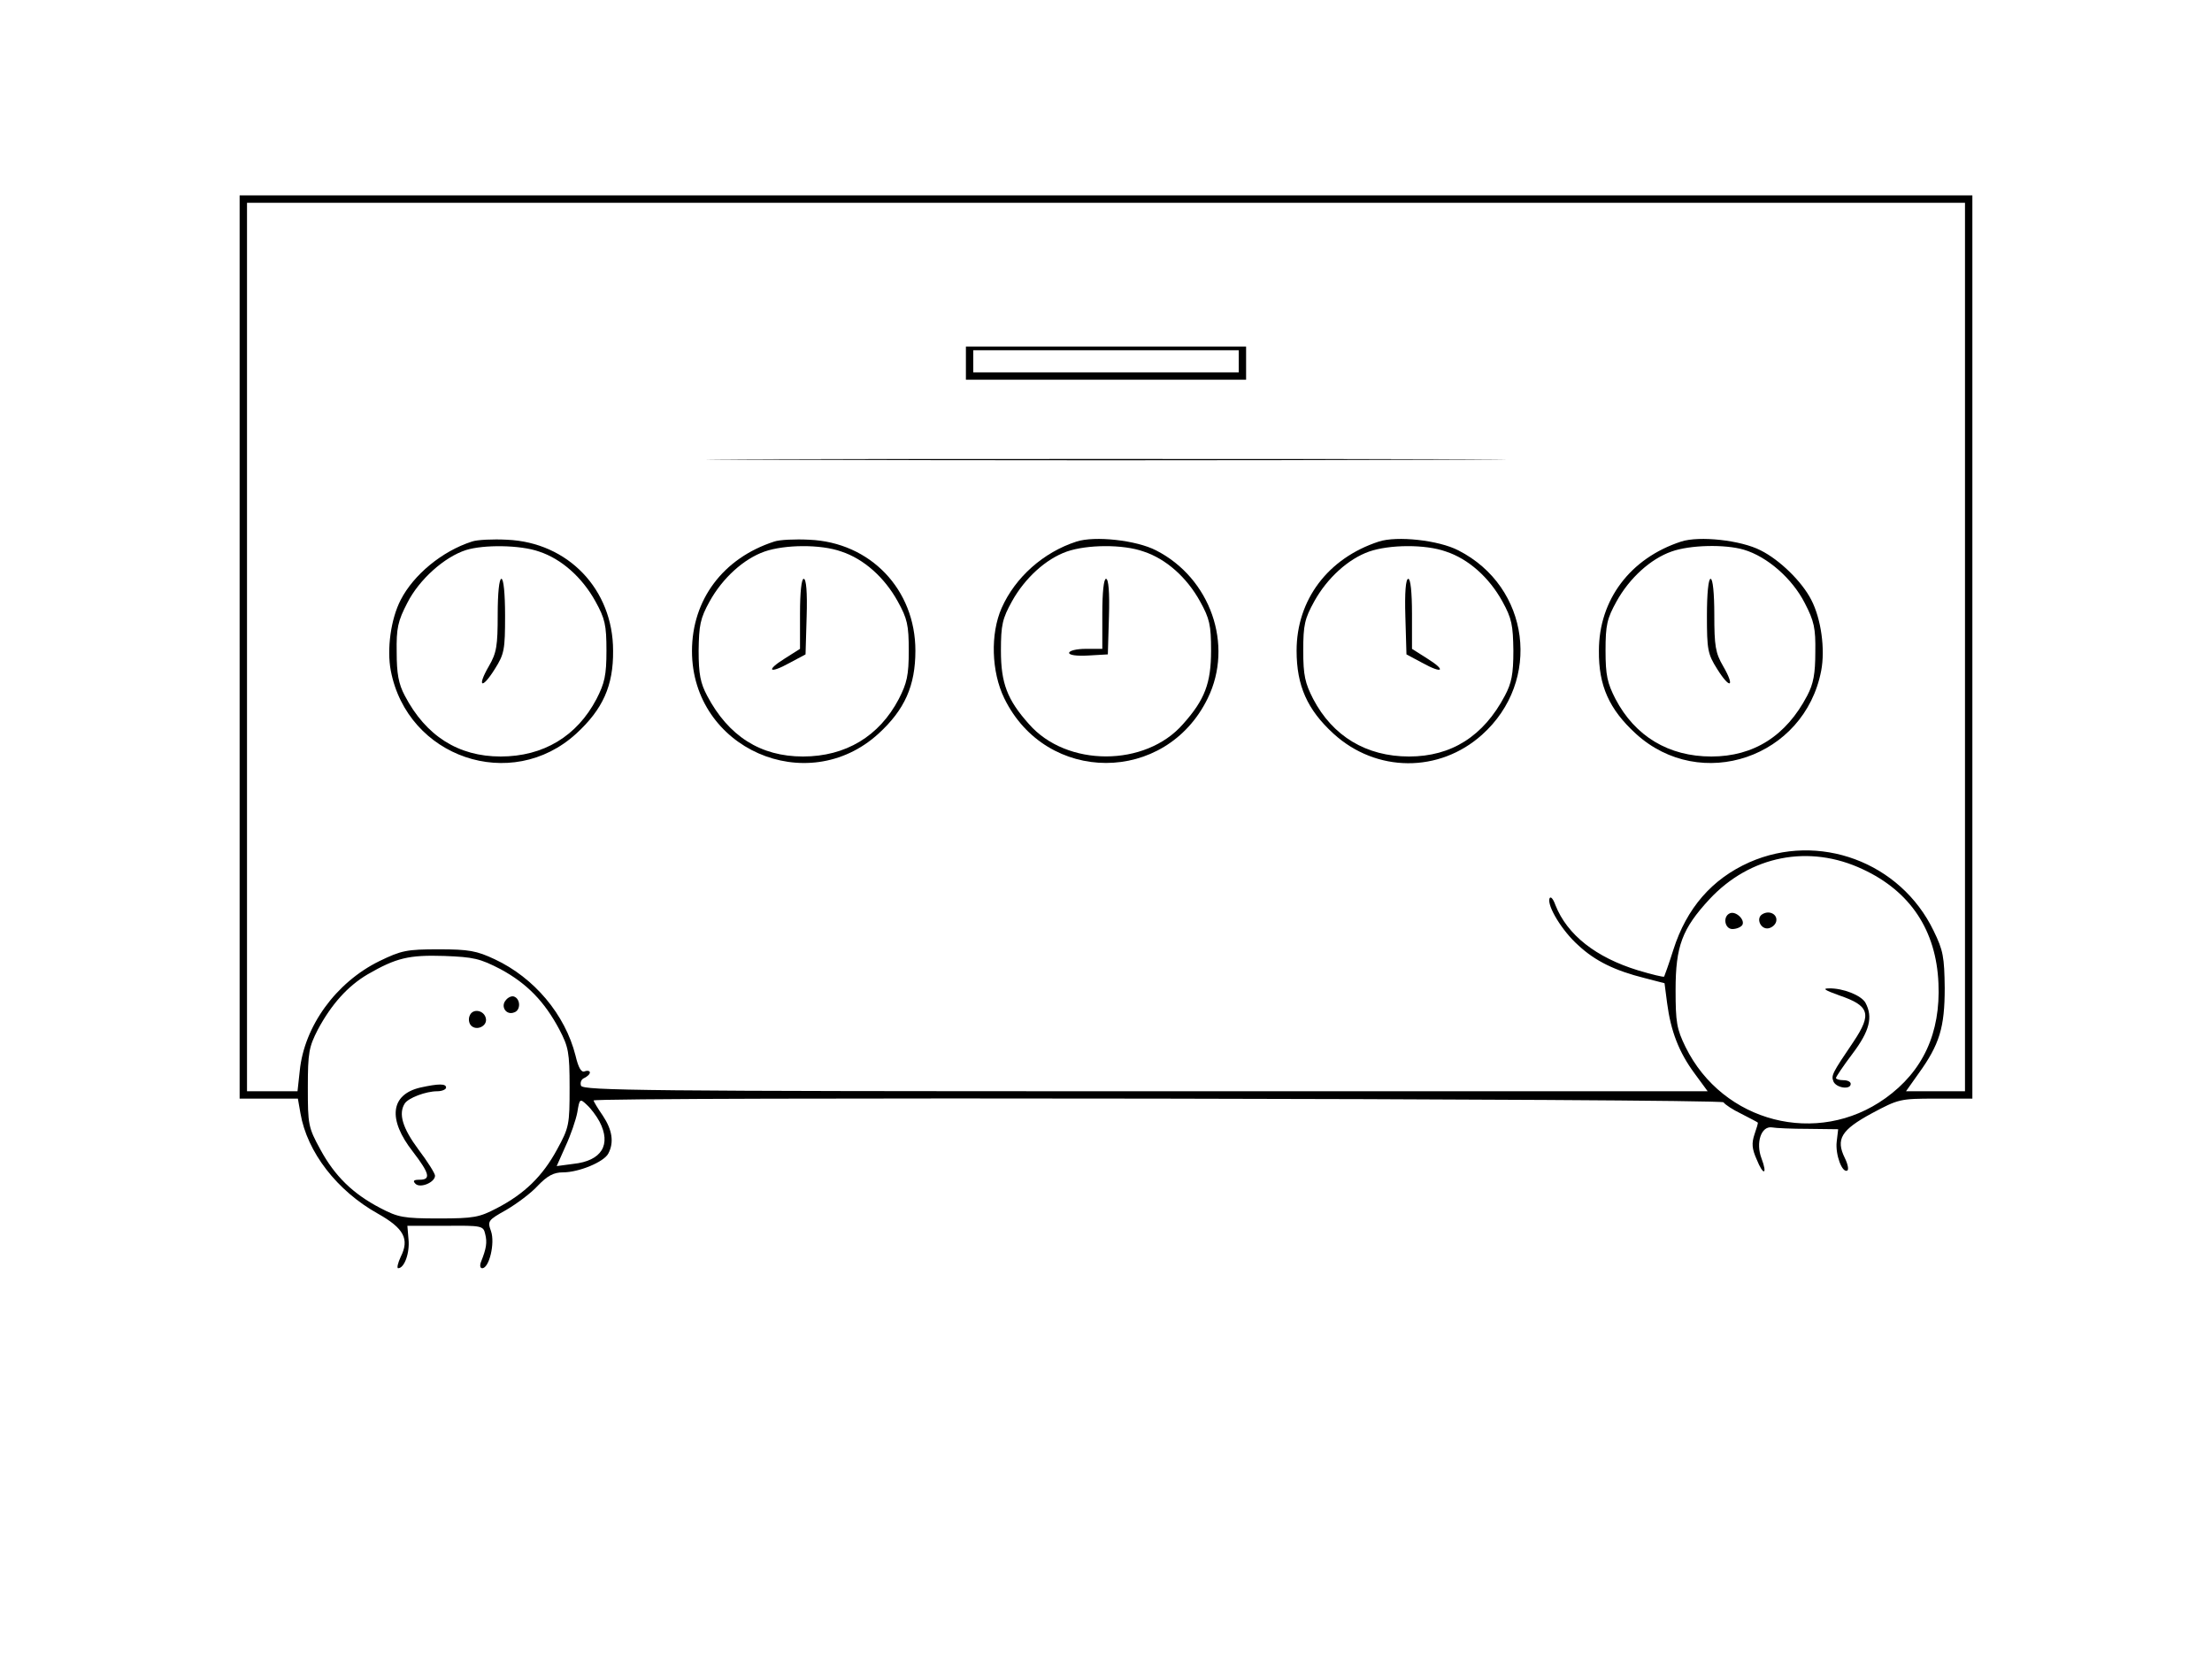 <?xml version="1.0" standalone="no"?>
<!DOCTYPE svg PUBLIC "-//W3C//DTD SVG 20010904//EN"
 "http://www.w3.org/TR/2001/REC-SVG-20010904/DTD/svg10.dtd">
<svg version="1.0" xmlns="http://www.w3.org/2000/svg"
 width="600pt" height="450pt" viewBox="0 0 600 450"
 preserveAspectRatio="xMidYMid meet">

<g transform="translate(0,450) scale(0.1,-0.1)"
fill="#000000" stroke="none">
<path d="M650 2745 l0 -1225 79 0 79 0 7 -40 c18 -105 99 -210 210 -272 71
-40 86 -69 62 -117 -8 -17 -11 -31 -7 -31 17 0 32 42 28 79 l-3 36 103 0 c99
1 103 0 108 -22 6 -23 3 -40 -11 -75 -4 -10 -3 -18 3 -18 19 0 35 68 24 100
-10 28 -9 30 41 58 29 17 68 46 86 66 26 27 43 36 68 36 43 0 111 28 123 51
16 30 11 64 -15 103 -14 20 -25 39 -25 41 0 10 3059 5 3065 -5 4 -6 25 -20 48
-31 23 -12 43 -22 45 -24 1 -1 -3 -15 -9 -32 -8 -24 -7 -39 6 -68 18 -45 30
-42 13 3 -16 42 -1 88 28 84 10 -2 55 -4 99 -4 l81 -1 -4 -34 c-4 -35 15 -86
29 -78 4 3 1 18 -7 34 -25 51 -10 76 73 121 73 39 77 40 174 40 l99 0 0 1225
0 1225 -2350 0 -2350 0 0 -1225z m4680 0 l0 -1205 -80 0 -80 0 34 48 c57 79
71 125 71 232 -1 84 -4 102 -30 155 -90 187 -312 269 -500 186 -101 -45 -170
-124 -206 -237 -12 -38 -24 -71 -25 -73 -2 -2 -34 6 -71 17 -114 35 -192 96
-224 177 -6 17 -13 25 -16 18 -7 -20 34 -88 78 -127 46 -43 100 -69 180 -89
l54 -14 7 -54 c10 -76 32 -133 74 -190 l36 -49 -1525 0 c-1363 0 -1525 2
-1531 15 -3 9 1 18 9 21 8 4 15 10 15 15 0 4 -6 6 -14 3 -9 -4 -17 9 -25 43
-28 111 -112 211 -219 261 -49 23 -70 27 -152 27 -87 0 -101 -3 -161 -32 -118
-58 -204 -177 -216 -298 l-6 -55 -68 0 -69 0 0 1205 0 1205 2330 0 2330 0 0
-1205z m-277 -603 c129 -60 199 -166 205 -309 6 -135 -42 -239 -144 -312 -184
-132 -441 -66 -542 139 -24 49 -27 67 -27 155 0 119 18 166 92 246 110 118
270 150 416 81z m-3695 -271 c72 -39 119 -88 159 -163 25 -48 28 -62 28 -158
0 -100 -1 -108 -34 -168 -39 -72 -88 -120 -163 -159 -48 -25 -62 -28 -158 -28
-96 0 -110 3 -158 28 -75 39 -124 87 -163 159 -33 60 -34 68 -34 168 0 95 3
110 27 157 37 69 81 118 135 150 78 45 112 53 208 50 80 -3 97 -7 153 -36z
m268 -413 c33 -63 6 -107 -71 -115 l-45 -6 24 54 c14 30 28 71 32 92 6 37 7
38 26 20 11 -10 26 -30 34 -45z"/>
<path d="M2620 3515 l0 -45 380 0 380 0 0 45 0 45 -380 0 -380 0 0 -45z m740
5 l0 -30 -360 0 -360 0 0 30 0 30 360 0 360 0 0 -30z"/>
<path d="M2123 3253 c482 -2 1272 -2 1755 0 482 1 87 2 -878 2 -965 0 -1360
-1 -877 -2z"/>
<path d="M1280 3031 c-81 -26 -158 -90 -193 -158 -27 -52 -38 -134 -27 -192
45 -236 327 -332 503 -171 72 66 101 130 100 225 0 166 -122 294 -288 301 -38
2 -81 0 -95 -5z m182 -27 c61 -20 117 -70 153 -135 26 -47 30 -64 30 -134 0
-67 -5 -88 -27 -131 -53 -101 -144 -156 -260 -156 -115 0 -203 56 -260 165
-17 32 -22 60 -22 118 -1 65 3 84 29 134 32 63 100 124 159 143 48 15 147 14
198 -4z"/>
<path d="M1350 2833 c0 -85 -3 -104 -24 -140 -33 -57 -19 -64 16 -8 26 41 28
53 28 145 0 60 -4 100 -10 100 -6 0 -10 -39 -10 -97z"/>
<path d="M2100 3031 c-139 -45 -223 -158 -223 -297 0 -264 312 -401 506 -224
71 65 100 130 100 225 0 166 -122 294 -288 301 -38 2 -81 0 -95 -5z m182 -27
c61 -20 117 -70 153 -135 26 -47 30 -64 30 -134 0 -67 -5 -88 -27 -131 -53
-101 -144 -156 -260 -156 -115 0 -202 55 -260 165 -18 34 -23 58 -23 122 1 69
4 87 30 134 35 63 92 115 149 135 55 19 152 20 208 0z"/>
<path d="M2170 2835 l0 -95 -41 -26 c-53 -33 -43 -43 13 -12 l43 23 3 103 c2
65 -1 102 -8 102 -6 0 -10 -36 -10 -95z"/>
<path d="M2920 3031 c-90 -29 -166 -97 -203 -180 -31 -70 -28 -173 7 -245 114
-234 438 -234 552 0 71 145 7 326 -140 401 -54 28 -167 40 -216 24z m182 -27
c61 -20 117 -70 153 -135 26 -47 30 -64 30 -134 0 -88 -17 -133 -76 -199 -102
-117 -316 -117 -418 0 -59 66 -76 111 -76 199 0 70 4 87 30 134 35 63 92 115
149 135 55 19 152 20 208 0z"/>
<path d="M2990 2835 l0 -95 -45 0 c-25 0 -45 -5 -45 -11 0 -6 21 -9 53 -7 l52
3 3 103 c2 65 -1 102 -8 102 -6 0 -10 -36 -10 -95z"/>
<path d="M3740 3031 c-138 -45 -223 -158 -223 -296 0 -95 29 -160 100 -225
116 -106 287 -107 403 -3 163 146 130 401 -64 500 -54 28 -167 40 -216 24z
m182 -27 c61 -20 117 -70 153 -135 26 -47 29 -65 30 -134 0 -64 -5 -88 -23
-122 -58 -110 -145 -165 -260 -165 -116 0 -207 55 -260 156 -22 43 -27 64 -27
131 0 70 4 87 30 134 35 63 92 115 149 135 55 19 152 20 208 0z"/>
<path d="M3812 2828 l3 -103 43 -23 c56 -31 66 -21 13 12 l-41 26 0 95 c0 59
-4 95 -10 95 -7 0 -10 -37 -8 -102z"/>
<path d="M4560 3031 c-138 -45 -223 -158 -223 -296 -1 -95 28 -159 100 -225
176 -161 458 -65 503 171 11 58 0 140 -27 192 -25 49 -85 108 -137 134 -54 28
-167 40 -216 24z m170 -22 c64 -19 131 -78 165 -144 26 -50 30 -69 29 -134 0
-58 -5 -86 -22 -118 -57 -109 -145 -165 -260 -165 -116 0 -207 55 -260 156
-22 43 -27 64 -27 131 0 70 4 87 30 134 35 63 92 115 149 135 50 18 145 20
196 5z"/>
<path d="M4630 2830 c0 -92 2 -104 28 -145 35 -56 49 -49 16 8 -21 36 -24 55
-24 140 0 58 -4 97 -10 97 -6 0 -10 -40 -10 -100z"/>
<path d="M4693 2023 c-21 -8 -15 -43 6 -43 11 0 23 5 27 11 8 14 -17 38 -33
32z"/>
<path d="M4780 2020 c-18 -11 -4 -42 17 -38 10 2 19 10 21 19 4 19 -19 31 -38
19z"/>
<path d="M4989 1800 c82 -28 89 -50 39 -125 -59 -87 -61 -92 -55 -108 7 -18
47 -24 47 -7 0 6 -9 10 -20 10 -11 0 -20 3 -20 6 0 3 20 33 45 66 46 61 56 99
35 138 -11 20 -61 40 -99 39 -19 0 -11 -5 28 -19z"/>
<path d="M1372 1787 c-15 -17 1 -42 23 -33 18 6 17 37 -1 43 -6 2 -16 -2 -22
-10z"/>
<path d="M1274 1745 c-4 -9 -2 -21 4 -27 15 -15 44 -1 40 19 -4 23 -36 29 -44
8z"/>
<path d="M1140 1550 c-81 -19 -89 -86 -20 -174 46 -60 49 -76 18 -76 -16 0
-19 -3 -11 -11 13 -13 53 4 53 22 0 6 -20 38 -45 71 -43 58 -55 97 -37 125 10
15 57 33 88 33 13 0 24 5 24 10 0 11 -20 11 -70 0z"/>
</g>
</svg>
